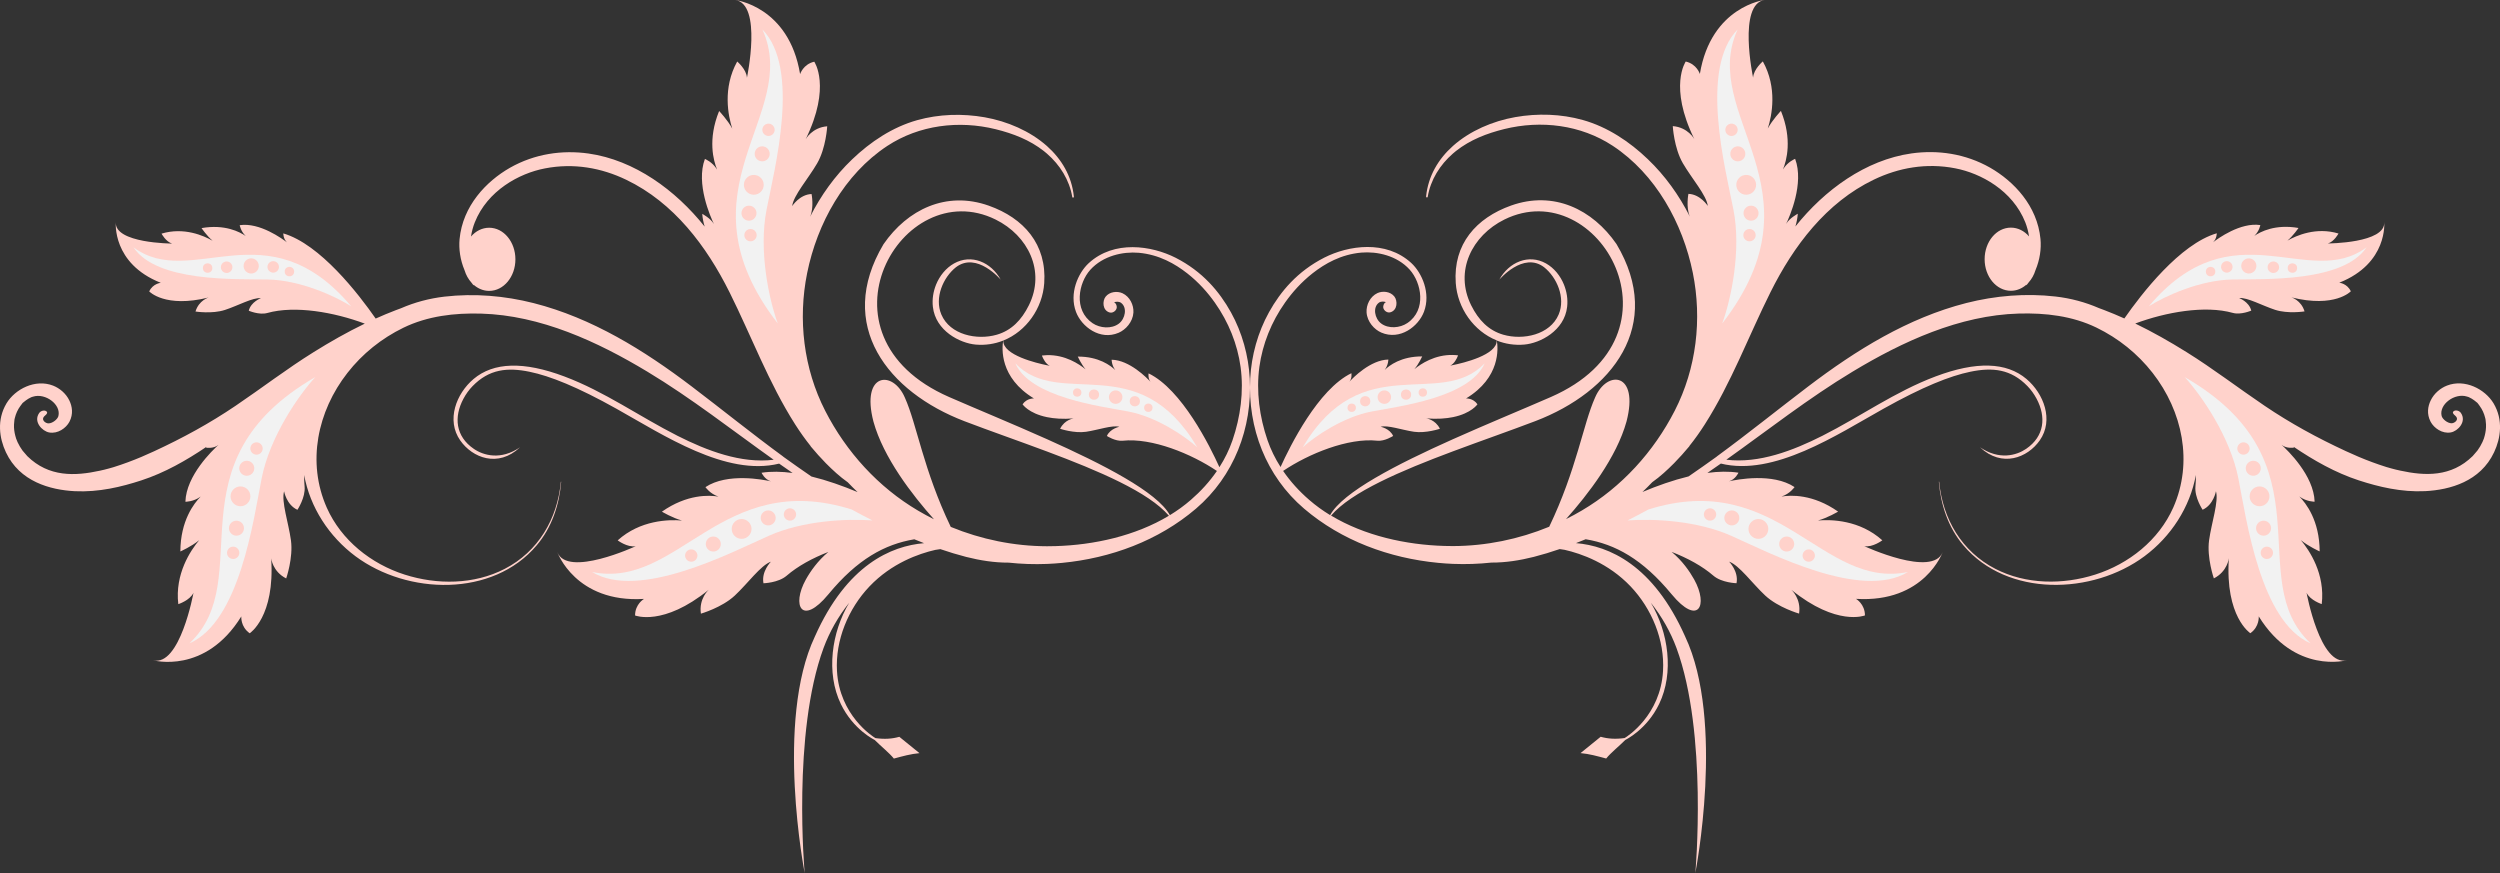 <?xml version="1.0" encoding="utf-8"?>
<!-- Generator: Adobe Illustrator 16.0.0, SVG Export Plug-In . SVG Version: 6.00 Build 0)  -->
<!DOCTYPE svg PUBLIC "-//W3C//DTD SVG 1.1//EN" "http://www.w3.org/Graphics/SVG/1.1/DTD/svg11.dtd">
<svg version="1.1" id="Laag_1" xmlns="http://www.w3.org/2000/svg" xmlns:xlink="http://www.w3.org/1999/xlink" x="0px" y="0px"
	 width="204.095px" height="71.272px" viewBox="0 0 204.095 71.272" style="enable-background:new 0 0 204.095 71.272;"
	 xml:space="preserve">
<rect x="0" y="0" width="204.095" height="71.272" fill="#333333" stroke="none"/>
<style type="text/css">
<![CDATA[
	.swirl-flower-2-stroke{fill:#FFD2CB;}
	.swirl-flower-2-fill{fill:#F2F2F2;}
]]>
</style>
<g>
	<g>
		<path class="swirl-flower-2-stroke" d="M106.459,41.521c3.063,2.616,6.957,4.045,10.947,4.429c0.404,0.039,0.809,0.067,1.213,0.084
			c1.049,0.042,2.096,0.007,3.133-0.105c1.166,0.006,2.332-0.181,3.463-0.466c0.713-0.183,1.417-0.397,2.114-0.637
			c0.138,0.018,0.272,0.038,0.409,0.062c1.348,0.309,3.569,1.082,5.379,2.984c1.727,1.817,2.795,4.384,2.649,6.908
			c-0.206,3.615-2.915,5.347-3.136,5.473c-0.736,0.104-1.363,0.063-1.954-0.105c-0.547,0.451-1.098,0.883-1.645,1.334
			c0.724,0.066,1.376,0.25,2.093,0.443c0.373-0.465,1.069-1.02,1.568-1.521c0,0,1.742-0.828,2.756-2.929
			c1.234-2.557,0.756-5.87-0.676-8.266c0.898,1.125,1.608,2.384,2.088,3.682c2.576,6.979,1.543,18.381,1.543,18.381
			s2.438-12.398-0.834-19.312c-2.607-5.862-6.237-7.396-8.912-7.62c0.267-0.104,0.532-0.209,0.796-0.317
			c2.413,0.406,4.643,1.619,7.014,4.491c2.169,2.625,3.026,0.93,1.841-1.208c-0.381-0.682-0.98-1.534-1.822-2.234l-0.021-0.018
			c1.313,0.512,2.5,1.158,3.413,1.944c0.68,0.584,1.888,0.615,1.888,0.615c0.188-0.964-0.605-1.761-0.605-1.761
			c0.825,0.289,1.889,1.777,2.945,2.764c1.058,0.987,2.768,1.478,2.768,1.478c0.183-1.234-0.636-1.949-0.636-1.949
			c3.723,3.021,6.012,2.097,6.012,2.097c0.001-0.932-0.73-1.352-0.73-1.352c5.604,0.342,7.079-3.821,7.079-3.821
			c-0.812,2.113-6.401-0.481-6.401-0.481c0.679,0.119,1.471-0.478,1.471-0.478c-1.847-1.659-4.158-1.711-5.252-1.619
			c0.773-0.207,1.641-0.724,1.641-0.724c-2.063-1.445-3.865-1.356-4.621-1.229c0.701-0.231,1.066-0.774,1.066-0.774
			c-1.789-1.188-4.729-0.61-5.346-0.472c0.522-0.155,0.768-0.702,0.768-0.702c-0.785-0.121-1.645-0.103-2.537,0.018
			c0.369-0.252,0.734-0.506,1.099-0.763c4.332,1.067,9.457-2.339,13.28-4.479c3.19-1.783,5.415-2.674,7.103-3.021
			c1.802-0.37,3.298-0.214,4.647,1.176c0.291,0.3,0.538,0.644,0.745,1.03c0.79,1.481,0.653,3.064-0.852,4.092
			c-0.792,0.542-2.206,0.937-3.767-0.13c1.788,1.688,3.885,0.864,4.881-0.563c1.158-1.66,0.32-3.824-1.092-5.015
			c-1.627-1.372-4.084-1.46-7.421-0.202c-3.292,1.237-6.101,3.258-9.229,4.841c-2.4,1.213-5.195,2.284-7.849,1.955
			c3.413-2.427,6.715-5.026,10.308-7.188c4.08-2.459,8.731-4.606,13.573-4.743c2.173-0.061,4.364,0.191,6.343,1.15
			c1.786,0.869,3.354,2.124,4.578,3.695c2.441,3.124,3.328,7.292,1.682,11c-1.184,2.657-3.617,4.59-6.362,5.463
			c-2.64,0.844-5.663,0.821-8.161-0.469c-2.736-1.408-4.299-4.073-4.584-7.101c0-0.021-0.027-0.021-0.027-0.005
			c0.154,1.882,0.768,3.729,1.995,5.181c3.599,4.27,10.558,4.046,14.792,0.899c2.17-1.613,3.715-3.999,4.197-6.636
			c0.005,0.322-0.008,0.638-0.037,0.943c-0.084,0.892,0.587,1.897,0.587,1.897c0.895-0.403,1.089-1.511,1.089-1.511
			c0.239,0.841-0.363,2.568-0.561,4c-0.197,1.433,0.389,3.114,0.389,3.114c1.114-0.564,1.226-1.645,1.226-1.645
			c-0.321,4.784,1.753,6.121,1.753,6.121c0.762-0.536,0.685-1.375,0.685-1.375c2.95,4.774,7.204,3.579,7.204,3.579
			c-2.195,0.557-3.299-5.507-3.299-5.507c0.294,0.623,1.238,0.926,1.238,0.926c0.291-2.466-1-4.383-1.705-5.224
			c0.617,0.513,1.537,0.923,1.537,0.923c-0.008-2.518-1.119-3.94-1.66-4.484c0.595,0.438,1.248,0.425,1.248,0.425
			c-0.061-2.146-2.227-4.216-2.697-4.641c0.429,0.337,1.017,0.223,1.017,0.223l-0.032-0.062c1.649,1.113,3.399,2.111,5.313,2.737
			c1.627,0.53,3.476,0.977,5.432,0.881c2.015-0.106,4.495-0.783,5.618-3.172c0.545-1.155,0.758-2.647-0.041-3.994
			c-0.705-1.173-2.355-2.017-3.805-1.452c-0.521,0.203-1.055,0.629-1.336,1.227c-0.221,0.464-0.336,1.08,0,1.725
			c0.279,0.523,0.952,0.998,1.65,0.872c0.567-0.098,1.316-0.876,0.822-1.591c-0.133-0.195-0.438-0.258-0.582-0.146
			c-0.14,0.104-0.049,0.233,0.113,0.365c0.382,0.323-0.059,0.633-0.298,0.625c-0.332-0.005-0.733-0.334-0.804-0.593
			c-0.236-0.942,1.061-1.903,2.064-1.589c0.057,0.017,0.09,0.026,0.119,0.035c0.021,0.01,0.036,0.018,0.07,0.033
			c0.143,0.064,0.274,0.146,0.397,0.236c0.334,0.26,0.224,0.148,0.457,0.467c0.208,0.282,0.361,0.619,0.442,0.957
			c0.013,0.052,0.02,0.08,0.027,0.11c0.004,0.026,0.008,0.056,0.015,0.106c0.013,0.112,0.026,0.219,0.03,0.329
			c0.014,0.315-0.029,0.629-0.105,0.923c-0.025,0.085-0.063,0.21-0.066,0.228c-0.041,0.101-0.078,0.198-0.121,0.295
			c-0.114,0.241-0.25,0.478-0.41,0.694c-0.051,0.067-0.374,0.426-0.384,0.446c-1.756,1.726-3.901,1.628-5.911,1.189
			c-0.26-0.056-0.511-0.115-0.754-0.185c-0.119-0.033-0.231-0.064-0.347-0.099c-0.015-0.004-0.025-0.008-0.045-0.013
			c-0.394-0.127-0.774-0.251-1.143-0.391c-0.757-0.279-1.468-0.583-2.149-0.9c-2.344-1.085-4.537-2.282-6.65-3.712
			c-2.135-1.443-4.186-3.02-6.373-4.381c-1.35-0.842-2.742-1.633-4.178-2.328c2.498-0.934,5.699-1.503,7.963-0.868
			c0.66,0.185,1.51-0.187,1.51-0.187c-0.184-0.729-0.992-1.024-0.992-1.024c0.667-0.067,1.889,0.62,2.941,0.962
			s2.399,0.128,2.399,0.128c-0.274-0.917-1.073-1.146-1.073-1.146c3.563,0.888,4.852-0.496,4.852-0.496
			c-0.303-0.646-0.945-0.701-0.945-0.701c3.998-1.58,3.672-4.948,3.672-4.948c0.122,1.729-4.599,1.743-4.599,1.743
			c0.509-0.138,0.866-0.81,0.866-0.81c-1.82-0.551-3.439,0.162-4.169,0.581c0.47-0.396,0.903-1.034,0.903-1.034
			c-1.9-0.334-3.123,0.313-3.605,0.646c0.41-0.389,0.488-0.883,0.488-0.883c-1.626-0.244-3.479,1.11-3.861,1.406
			c0.311-0.277,0.305-0.736,0.305-0.736c-3.006,0.877-6.143,4.941-7.544,6.953c-0.542-0.244-1.091-0.473-1.647-0.686
			c-0.137-0.053-0.276-0.104-0.417-0.155c-1.122-0.487-2.31-0.807-3.556-0.95c-2.428-0.279-4.914-0.071-7.283,0.531
			c-4.774,1.22-8.998,3.844-12.887,6.796c-2.503,1.901-4.949,3.879-7.484,5.734l0.006,0.003c-0.612,0.441-1.682,1.198-2.307,1.622
			c-1.262,0.306-2.551,0.762-3.766,1.271c0.272-0.258,0.539-0.524,0.798-0.797c0.65-0.457,1.247-1.012,1.787-1.556
			c0.39-0.394,0.886-0.945,1.251-1.389l-0.01-0.006c0.455-0.567,0.875-1.16,1.266-1.774c2.169-3.405,3.566-7.194,5.361-10.789
			c1.879-3.771,4.543-7.318,8.438-9.188c2.012-0.966,4.276-1.386,6.645-0.924c2.09,0.403,4.68,1.806,5.717,4.407
			c0.139,0.354,0.246,0.742,0.307,1.152c-0.385-0.444-0.908-0.717-1.483-0.717c-1.184,0-2.143,1.152-2.143,2.579
			c0,1.423,0.959,2.577,2.143,2.577c0.478,0,0.917-0.188,1.274-0.505l-0.008,0.065c0.063-0.077,0.123-0.156,0.18-0.236
			c0.252-0.276,0.446-0.623,0.566-1.016l0,0l0.001-0.001c0.353-0.839,0.478-1.733,0.404-2.532c-0.259-2.717-2.181-4.718-4.108-5.823
			c-2.031-1.154-4.284-1.466-6.419-1.167c-3.763,0.533-7.114,2.996-9.481,5.965c0.103-0.35,0.171-0.693,0.195-1.039
			c0,0-0.685,0.357-0.953,0.832c0.273-0.57,1.493-3.307,0.735-5.316c0,0-0.61,0.236-0.993,0.866
			c0.293-0.708,0.782-2.446-0.166-4.778c0,0-0.697,0.729-1.072,1.437c0.334-1.045,0.801-3.31-0.404-5.479
			c0,0-0.76,0.639-0.795,1.326c0,0-1.28-6.028,0.961-6.347c0,0-4.389,0.509-5.307,6.046c0,0-0.246-0.806-1.153-1.014
			c0,0-1.413,2.024,0.7,6.329c0,0-0.514-0.957-1.758-1.056c0,0,0.096,1.777,0.821,3.027s1.94,2.62,2.037,3.488
			c0,0-0.601-0.951-1.581-0.984c0,0-0.217,1.072,0.119,1.858c-0.877-1.743-2.025-3.344-3.43-4.687
			c-1.495-1.436-3.295-2.635-5.309-3.201c-1.785-0.499-3.692-0.557-5.514-0.236c-1.842,0.324-3.701,1.119-5.086,2.352
			c-1.188,1.061-2.025,2.443-2.197,4.137c-0.009,0.076,0.119,0.102,0.133,0.023c0.236-1.397,1.001-2.617,2.064-3.541
			c0.08-0.07,0.163-0.139,0.246-0.205c1.167-0.92,2.514-1.435,3.939-1.79c3.004-0.744,6.25-0.348,8.856,1.366
			c3.507,2.311,5.721,6.328,6.54,10.379c0.764,3.787,0.293,7.795-1.477,11.248c-1.719,3.355-4.33,6.231-7.585,8.148
			c-0.422,0.249-0.853,0.483-1.292,0.701c1.789-2.002,4.133-5.041,4.941-7.972c1.045-4.015-1.593-4.24-2.568-1.952
			c-0.988,2.209-1.498,5.858-3.744,10.548c-2.486,1.023-5.169,1.572-7.857,1.579c-0.232,0.001-0.465-0.003-0.697-0.011
			c-3.123-0.089-6.506-0.825-9.254-2.479c1.644-1.927,5.704-3.657,9.951-5.245c2.308-0.863,4.67-1.684,6.732-2.47
			c6.239-2.382,10.563-7.824,6.617-14.452c-1.951-2.828-5.124-4.381-8.6-3.145c-2.85,1.014-4.743,3.148-4.522,6.326
			c0.142,2.049,1.459,3.928,3.341,4.682c0.058,1.192-2.75,1.852-3.568,2.018c-0.141,0.029-0.222,0.043-0.222,0.043
			c0.081-0.037,0.155-0.092,0.222-0.154c0.277-0.265,0.416-0.683,0.416-0.683c-0.141-0.019-0.279-0.028-0.416-0.032
			c-1.477-0.037-2.621,0.725-3.149,1.159c0.354-0.415,0.638-1.04,0.638-1.04c-1.713-0.011-2.689,0.736-3.061,1.102
			c0.301-0.401,0.296-0.847,0.296-0.847c-1.46,0.028-2.883,1.489-3.175,1.806c0.233-0.289,0.158-0.69,0.158-0.69
			c-2.711,1.313-5.002,5.933-5.782,7.657c-0.438-0.686-0.8-1.42-1.068-2.197c-0.652-1.905-0.933-3.98-0.66-5.983
			c0.255-1.854,0.977-3.665,2.098-5.248c0.593-0.839,1.322-1.661,2.255-2.395c0.999-0.78,2.299-1.53,3.967-1.681
			c1.287-0.109,2.905,0.238,3.948,1.389c0.962,1.067,1.401,3.28-0.186,4.361c-0.606,0.411-1.548,0.488-2.146,0.033
			c-0.531-0.404-0.697-1.317-0.176-1.697c0.162-0.116,0.397-0.105,0.566-0.045c-0.145,0.079-0.191,0.203-0.215,0.352
			c-0.039,0.276,0.285,0.558,0.568,0.484c0.614-0.168,0.607-0.949,0.344-1.287c-0.336-0.43-0.965-0.474-1.377-0.289
			c-0.611,0.283-0.934,0.969-0.896,1.584c0.053,0.768,0.629,1.395,1.201,1.643c1.523,0.658,3.03-0.493,3.486-1.699
			c0.569-1.513-0.162-3.174-1.039-3.982c-2.068-1.898-5.124-1.438-7.098-0.438c-2.197,1.12-3.574,2.764-4.514,4.455
			c-0.918,1.654-1.434,3.537-1.534,5.395C101.85,34.936,103.355,38.869,106.459,41.521z M194.872,38.149
			C194.936,38.168,194.936,38.169,194.872,38.149L194.872,38.149z M112.437,35.978c0.606,0.064,1.296-0.387,1.296-0.387
			c-0.27-0.611-1.021-0.75-1.021-0.75c0.573-0.158,1.746,0.263,2.718,0.407c0.975,0.143,2.122-0.245,2.122-0.245
			c-0.377-0.762-1.111-0.845-1.111-0.845c0.893,0.069,1.609,0.013,2.18-0.104c1.51-0.311,1.996-1.049,1.996-1.049
			c-0.359-0.521-0.932-0.475-0.932-0.475c2.822-1.707,2.621-4.104,2.514-4.726c0.681,0.271,1.436,0.396,2.236,0.327
			c1.295-0.111,3.277-1.121,3.504-3.08c0.072-0.631-0.038-1.26-0.259-1.811c-0.288-0.717-0.806-1.363-1.466-1.733
			c-1.417-0.796-3.031-0.108-3.815,1.328c0,0,1.952-2.317,3.655-1.022c1.039,0.824,1.774,2.488,1.193,3.861
			c-0.708,1.666-2.909,2.115-4.518,1.652c-1.201-0.346-2.025-1.195-2.625-2.402c-1.385-2.787,0.063-5.695,2.717-7.004
			c7.655-3.77,15.303,9.462,3.783,14.494c-2.287,0.998-5.18,2.187-7.984,3.44c-4.614,2.064-8.99,4.311-10.032,6.199
			c-0.604-0.369-1.179-0.784-1.711-1.247c-0.804-0.694-1.526-1.486-2.126-2.36C106.842,37.038,110.059,35.727,112.437,35.978z"/>
		<path class="swirl-flower-2-fill" d="M121.207,29.661c-1.23,2.783-6.897,3.495-9.205,3.929c-2.307,0.433-4.615,1.998-5.648,2.926
			C111.17,28.349,117.568,33.469,121.207,29.661z"/>
		<g>
			<circle class="swirl-flower-2-stroke" cx="113.015" cy="32.421" r="0.55"/>
			<circle class="swirl-flower-2-stroke" cx="114.786" cy="32.215" r="0.417"/>
			<circle class="swirl-flower-2-stroke" cx="111.452" cy="32.756" r="0.416"/>
			<circle class="swirl-flower-2-stroke" cx="116.156" cy="32.045" r="0.343"/>
			<circle class="swirl-flower-2-stroke" cx="110.35" cy="33.288" r="0.342"/>
		</g>
		<path class="swirl-flower-2-fill" d="M188.632,52.522c-4.104-1.771-5.229-10.089-5.898-13.474c-0.668-3.384-2.999-6.755-4.378-8.262
			C190.424,37.753,182.986,47.226,188.632,52.522z"/>
		<g>
			<circle class="swirl-flower-2-stroke" cx="184.465" cy="40.52" r="0.809"/>
			<circle class="swirl-flower-2-stroke" cx="184.792" cy="43.12" r="0.613"/>
			<circle class="swirl-flower-2-stroke" cx="183.952" cy="38.228" r="0.613"/>
			<circle class="swirl-flower-2-stroke" cx="185.061" cy="45.131" r="0.503"/>
			<circle class="swirl-flower-2-stroke" cx="183.154" cy="36.615" r="0.503"/>
		</g>
		<path class="swirl-flower-2-fill" d="M193.201,20.188c-1.889,2.855-8.313,2.582-10.955,2.629s-5.498,1.35-6.82,2.187
			C182.307,16.845,188.446,23.729,193.201,20.188z"/>
		<g>
			<circle class="swirl-flower-2-stroke" cx="183.589" cy="21.711" r="0.619"/>
			<circle class="swirl-flower-2-stroke" cx="185.593" cy="21.815" r="0.47"/>
			<circle class="swirl-flower-2-stroke" cx="181.792" cy="21.789" r="0.469"/>
			<circle class="swirl-flower-2-stroke" cx="187.147" cy="21.884" r="0.385"/>
			<circle class="swirl-flower-2-stroke" cx="180.468" cy="22.172" r="0.385"/>
		</g>
		<path class="swirl-flower-2-fill" d="M155.761,46.696c-3.814,2.334-11.26-1.543-14.411-2.948c-2.782-1.241-6.305-1.416-8.485-1.262
			c0.577-0.286,1.147-0.585,1.712-0.896C145.223,38.258,148.703,48.147,155.761,46.696z"/>
		<g>
			<circle class="swirl-flower-2-stroke" cx="143.551" cy="43.182" r="0.809"/>
			<circle class="swirl-flower-2-stroke" cx="145.863" cy="44.414" r="0.613"/>
			<circle class="swirl-flower-2-stroke" cx="141.382" cy="42.281" r="0.612"/>
			<circle class="swirl-flower-2-stroke" cx="147.662" cy="45.354" r="0.503"/>
			<circle class="swirl-flower-2-stroke" cx="139.604" cy="42.001" r="0.503"/>
		</g>
		<path class="swirl-flower-2-fill" d="M141.857,2.403c-3.213,7.043,7.262,12.984-1.26,24.009c0.704-1.917,1.581-5.921,0.916-9.305
			C140.847,13.723,138.73,5.599,141.857,2.403z"/>
		<g>
			<circle class="swirl-flower-2-stroke" cx="142.557" cy="15.089" r="0.809"/>
			<circle class="swirl-flower-2-stroke" cx="141.872" cy="12.559" r="0.613"/>
			<circle class="swirl-flower-2-stroke" cx="142.951" cy="17.404" r="0.613"/>
			<circle class="swirl-flower-2-stroke" cx="141.356" cy="10.597" r="0.504"/>
			<circle class="swirl-flower-2-stroke" cx="142.826" cy="19.198" r="0.503"/>
		</g>
	</g>
	<g>
		<path class="swirl-flower-2-stroke" d="M0.485,36.928c1.123,2.389,3.604,3.065,5.619,3.172c1.957,0.096,3.805-0.351,5.431-0.881
			c1.914-0.626,3.664-1.624,5.313-2.736l-0.032,0.062c0,0,0.588,0.114,1.018-0.224c-0.47,0.425-2.637,2.494-2.698,4.641
			c0,0,0.654,0.014,1.248-0.425c-0.54,0.544-1.652,1.967-1.66,4.484c0,0,0.922-0.41,1.537-0.923
			c-0.706,0.841-1.996,2.758-1.705,5.224c0,0,0.945-0.303,1.239-0.926c0,0-1.104,6.063-3.298,5.507c0,0,4.252,1.195,7.203-3.579
			c0,0-0.077,0.839,0.685,1.375c0,0,2.074-1.337,1.753-6.121c0,0,0.112,1.08,1.226,1.645c0,0,0.585-1.682,0.388-3.114
			c-0.196-1.432-0.799-3.159-0.56-4c0,0,0.194,1.107,1.089,1.511c0,0,0.671-1.006,0.586-1.897c-0.029-0.306-0.042-0.621-0.037-0.943
			c0.482,2.637,2.027,5.022,4.197,6.636c4.234,3.146,11.193,3.37,14.791-0.899c1.229-1.451,1.843-3.299,1.996-5.181
			c0-0.017-0.027-0.017-0.027,0.005c-0.286,3.027-1.849,5.692-4.585,7.101c-2.496,1.29-5.52,1.313-8.161,0.469
			c-2.744-0.873-5.179-2.806-6.362-5.463c-1.646-3.708-0.76-7.876,1.682-11c1.224-1.571,2.793-2.826,4.578-3.695
			c1.979-0.959,4.17-1.211,6.342-1.15c4.842,0.137,9.494,2.284,13.574,4.743c3.592,2.161,6.893,4.761,10.307,7.188
			c-2.652,0.329-5.449-0.741-7.848-1.954c-3.129-1.584-5.938-3.604-9.229-4.842c-3.338-1.258-5.795-1.17-7.422,0.202
			c-1.412,1.19-2.251,3.354-1.092,5.015c0.996,1.427,3.094,2.251,4.881,0.563c-1.56,1.066-2.974,0.672-3.766,0.13
			c-1.508-1.027-1.644-2.61-0.853-4.092c0.206-0.387,0.454-0.73,0.745-1.03c1.35-1.39,2.845-1.546,4.646-1.176
			c1.688,0.347,3.912,1.237,7.104,3.021c3.822,2.14,8.947,5.546,13.279,4.479c0.365,0.257,0.73,0.511,1.098,0.763
			c-0.893-0.12-1.75-0.139-2.535-0.018c0,0,0.246,0.547,0.768,0.702c-0.617-0.139-3.559-0.716-5.348,0.472
			c0,0,0.367,0.543,1.067,0.774c-0.755-0.127-2.559-0.216-4.62,1.229c0,0,0.865,0.517,1.639,0.724
			c-1.092-0.092-3.402-0.04-5.25,1.619c0,0,0.793,0.597,1.471,0.478c0,0-5.59,2.595-6.4,0.481c0,0,1.475,4.163,7.077,3.821
			c0,0-0.729,0.42-0.729,1.352c0,0,2.289,0.924,6.012-2.097c0,0-0.818,0.715-0.637,1.949c0,0,1.711-0.49,2.768-1.478
			c1.057-0.986,2.121-2.475,2.945-2.764c0,0-0.793,0.797-0.605,1.761c0,0,1.209-0.031,1.889-0.615
			c0.912-0.786,2.099-1.433,3.412-1.944l-0.021,0.018c-0.84,0.7-1.441,1.553-1.82,2.234c-1.187,2.138-0.328,3.833,1.84,1.208
			c2.371-2.872,4.602-4.085,7.014-4.491c0.266,0.108,0.529,0.214,0.796,0.317c-2.674,0.224-6.304,1.758-8.913,7.62
			c-3.27,6.913-0.833,19.312-0.833,19.312s-1.032-11.401,1.544-18.381c0.479-1.298,1.188-2.557,2.088-3.682
			c-1.434,2.396-1.91,5.709-0.678,8.266c1.016,2.101,2.758,2.929,2.758,2.929c0.498,0.501,1.195,1.056,1.568,1.521
			c0.717-0.193,1.369-0.377,2.092-0.443c-0.547-0.451-1.098-0.883-1.645-1.334c-0.59,0.168-1.216,0.21-1.952,0.105
			c-0.221-0.126-2.931-1.857-3.138-5.473c-0.145-2.524,0.924-5.091,2.651-6.908c1.808-1.902,4.03-2.676,5.378-2.984
			c0.135-0.023,0.271-0.044,0.408-0.062c0.697,0.239,1.403,0.454,2.114,0.637c1.132,0.285,2.297,0.472,3.464,0.466
			c1.036,0.112,2.083,0.147,3.133,0.105c0.404-0.017,0.809-0.045,1.213-0.084c3.99-0.384,7.883-1.813,10.947-4.429
			c3.102-2.652,4.609-6.585,4.389-10.63c-0.101-1.857-0.616-3.74-1.533-5.395c-0.939-1.691-2.317-3.335-4.514-4.455
			c-1.975-1-5.031-1.461-7.098,0.438c-0.877,0.809-1.609,2.47-1.039,3.982c0.455,1.206,1.963,2.357,3.486,1.699
			c0.572-0.248,1.148-0.875,1.201-1.643c0.037-0.615-0.286-1.301-0.896-1.584c-0.412-0.185-1.042-0.141-1.378,0.289
			c-0.263,0.338-0.271,1.119,0.344,1.287c0.284,0.073,0.608-0.208,0.569-0.484c-0.023-0.148-0.071-0.272-0.217-0.352
			c0.17-0.061,0.406-0.071,0.568,0.045c0.521,0.38,0.354,1.293-0.177,1.697c-0.598,0.455-1.538,0.378-2.146-0.033
			c-1.586-1.081-1.147-3.294-0.186-4.361c1.043-1.15,2.662-1.498,3.949-1.389c1.668,0.15,2.967,0.9,3.966,1.681
			c0.933,0.733,1.662,1.556,2.255,2.395c1.121,1.583,1.844,3.394,2.098,5.248c0.273,2.003-0.008,4.078-0.66,5.983
			c-0.268,0.777-0.629,1.512-1.068,2.197c-0.779-1.725-3.07-6.344-5.781-7.657c0,0-0.074,0.401,0.157,0.69
			c-0.292-0.316-1.713-1.777-3.175-1.806c0,0-0.004,0.445,0.297,0.847c-0.372-0.365-1.348-1.112-3.061-1.102
			c0,0,0.283,0.625,0.637,1.04c-0.527-0.435-1.672-1.196-3.148-1.159c-0.137,0.004-0.275,0.014-0.417,0.032
			c0,0,0.14,0.418,0.417,0.683c0.065,0.063,0.141,0.117,0.223,0.154c0,0-0.083-0.014-0.223-0.043
			c-0.819-0.166-3.627-0.825-3.568-2.018c1.881-0.754,3.199-2.633,3.34-4.682c0.221-3.178-1.672-5.313-4.521-6.326
			c-3.478-1.236-6.651,0.316-8.601,3.145c-3.945,6.628,0.377,12.069,6.617,14.452c2.062,0.787,4.424,1.607,6.732,2.47
			c4.248,1.588,8.307,3.318,9.951,5.245c-2.749,1.653-6.132,2.39-9.254,2.479c-0.232,0.008-0.465,0.012-0.697,0.011
			c-2.688-0.007-5.372-0.556-7.857-1.579c-2.246-4.689-2.756-8.338-3.744-10.548c-0.977-2.288-3.613-2.063-2.568,1.952
			c0.809,2.931,3.152,5.97,4.94,7.972c-0.438-0.218-0.87-0.452-1.292-0.701c-3.255-1.917-5.865-4.793-7.584-8.148
			c-1.77-3.453-2.242-7.461-1.477-11.248c0.818-4.051,3.033-8.068,6.539-10.379c2.606-1.714,5.854-2.11,8.857-1.366
			c1.426,0.355,2.771,0.87,3.938,1.79c0.083,0.066,0.166,0.135,0.247,0.205c1.063,0.924,1.828,2.144,2.064,3.541
			c0.014,0.078,0.141,0.053,0.132-0.023c-0.171-1.693-1.009-3.076-2.196-4.137c-1.385-1.232-3.245-2.027-5.086-2.352
			c-1.822-0.32-3.73-0.263-5.514,0.236c-2.014,0.566-3.814,1.766-5.311,3.201c-1.404,1.343-2.551,2.943-3.43,4.687
			c0.338-0.786,0.121-1.858,0.121-1.858c-0.981,0.033-1.582,0.984-1.582,0.984c0.098-0.868,1.313-2.238,2.037-3.488
			c0.727-1.25,0.822-3.027,0.822-3.027c-1.244,0.099-1.758,1.056-1.758,1.056c2.111-4.305,0.701-6.329,0.701-6.329
			c-0.908,0.208-1.156,1.014-1.156,1.014C64.405,0.509,60.018,0,60.018,0c2.24,0.318,0.961,6.347,0.961,6.347
			c-0.035-0.688-0.795-1.326-0.795-1.326c-1.205,2.17-0.738,4.435-0.404,5.479c-0.375-0.708-1.072-1.437-1.072-1.437
			c-0.949,2.332-0.459,4.07-0.166,4.778c-0.383-0.63-0.994-0.866-0.994-0.866c-0.758,2.01,0.463,4.746,0.736,5.316
			c-0.27-0.475-0.953-0.832-0.953-0.832c0.023,0.346,0.092,0.689,0.196,1.039c-2.368-2.969-5.722-5.432-9.483-5.965
			c-2.135-0.299-4.387,0.013-6.418,1.167c-1.928,1.105-3.851,3.106-4.107,5.823c-0.074,0.799,0.051,1.693,0.404,2.532v0.001
			c0.119,0.393,0.314,0.739,0.565,1.016c0.058,0.08,0.118,0.159,0.181,0.236l-0.008-0.065c0.356,0.317,0.797,0.505,1.275,0.505
			c1.182,0,2.141-1.154,2.141-2.577c0-1.427-0.959-2.579-2.141-2.579c-0.577,0-1.1,0.272-1.485,0.717
			c0.063-0.41,0.169-0.799,0.309-1.152c1.036-2.602,3.626-4.004,5.716-4.407c2.367-0.462,4.633-0.042,6.645,0.924
			c3.895,1.869,6.557,5.417,8.438,9.188c1.793,3.595,3.191,7.384,5.36,10.789c0.392,0.614,0.812,1.207,1.267,1.774l-0.01,0.006
			c0.365,0.443,0.861,0.995,1.25,1.389c0.541,0.544,1.138,1.099,1.788,1.556c0.259,0.272,0.524,0.539,0.798,0.797
			c-1.217-0.51-2.506-0.966-3.766-1.271c-0.625-0.424-1.695-1.181-2.307-1.622l0.006-0.003c-2.535-1.854-4.98-3.833-7.484-5.734
			c-3.889-2.952-8.113-5.576-12.887-6.796c-2.37-0.603-4.855-0.811-7.284-0.531c-1.245,0.144-2.434,0.463-3.556,0.95
			c-0.141,0.052-0.279,0.103-0.417,0.155c-0.556,0.213-1.104,0.441-1.647,0.686c-1.4-2.012-4.537-6.076-7.542-6.953
			c0,0-0.007,0.459,0.305,0.736c-0.383-0.296-2.236-1.65-3.863-1.406c0,0,0.079,0.494,0.489,0.883
			c-0.482-0.334-1.705-0.98-3.605-0.646c0,0,0.434,0.639,0.903,1.034c-0.729-0.419-2.349-1.132-4.169-0.581
			c0,0,0.357,0.672,0.866,0.81c0,0-4.721-0.014-4.598-1.743c0,0-0.328,3.368,3.671,4.948c0,0-0.643,0.055-0.945,0.701
			c0,0,1.289,1.384,4.852,0.496c0,0-0.8,0.229-1.074,1.146c0,0,1.346,0.214,2.4-0.128c1.053-0.342,2.274-1.029,2.94-0.962
			c0,0-0.809,0.296-0.992,1.024c0,0,0.849,0.371,1.509,0.187c2.264-0.635,5.465-0.065,7.963,0.868
			c-1.437,0.695-2.829,1.486-4.178,2.328c-2.186,1.361-4.237,2.938-6.372,4.381c-2.114,1.431-4.308,2.627-6.651,3.712
			c-0.681,0.317-1.392,0.621-2.149,0.9c-0.368,0.14-0.749,0.264-1.144,0.391c-0.018,0.005-0.027,0.008-0.041,0.013
			c-0.117,0.034-0.229,0.065-0.35,0.099c-0.243,0.069-0.494,0.129-0.753,0.185c-2.01,0.438-4.156,0.536-5.912-1.19
			c-0.012-0.022-0.332-0.378-0.383-0.445c-0.16-0.216-0.296-0.453-0.411-0.694c-0.042-0.098-0.081-0.194-0.119-0.295
			c-0.005-0.018-0.042-0.143-0.066-0.228c-0.078-0.295-0.122-0.608-0.107-0.924c0.003-0.109,0.017-0.217,0.03-0.329
			c0.008-0.051,0.011-0.08,0.014-0.106c0.007-0.03,0.016-0.059,0.028-0.11c0.081-0.338,0.234-0.675,0.442-0.957
			c0.234-0.318,0.123-0.207,0.458-0.467c0.122-0.091,0.254-0.172,0.397-0.236c0.035-0.016,0.049-0.023,0.07-0.033
			c0.03-0.009,0.063-0.019,0.119-0.035c1.005-0.314,2.302,0.646,2.065,1.589c-0.069,0.259-0.472,0.588-0.803,0.594
			c-0.24,0.008-0.68-0.302-0.299-0.625c0.164-0.132,0.255-0.261,0.115-0.365c-0.146-0.112-0.449-0.05-0.582,0.146
			C2.7,34.43,3.45,35.207,4.018,35.306c0.698,0.125,1.371-0.349,1.65-0.872c0.335-0.646,0.22-1.262,0-1.726
			c-0.282-0.598-0.815-1.023-1.335-1.227c-1.452-0.564-3.101,0.279-3.805,1.452C-0.272,34.28-0.06,35.772,0.485,36.928z
			 M85.477,35.855c-2.805-1.254-5.698-2.442-7.985-3.44c-11.52-5.032-3.872-18.264,3.784-14.494
			c2.654,1.309,4.101,4.217,2.717,7.004c-0.6,1.207-1.424,2.057-2.624,2.402c-1.61,0.463-3.812,0.014-4.519-1.652
			c-0.58-1.373,0.154-3.037,1.193-3.861c1.703-1.295,3.656,1.022,3.656,1.022c-0.786-1.437-2.4-2.124-3.816-1.328
			c-0.66,0.37-1.178,1.017-1.467,1.733c-0.221,0.551-0.33,1.18-0.258,1.811c0.225,1.959,2.209,2.969,3.505,3.08
			c0.799,0.068,1.554-0.057,2.235-0.327c-0.107,0.622-0.309,3.019,2.514,4.726c0,0-0.571-0.047-0.932,0.475
			c0,0,0.486,0.738,1.996,1.049c0.57,0.117,1.287,0.174,2.18,0.104c0,0-0.734,0.083-1.111,0.845c0,0,1.146,0.387,2.121,0.245
			c0.974-0.144,2.145-0.564,2.719-0.407c0,0-0.753,0.139-1.021,0.75c0,0,0.689,0.451,1.295,0.387
			c2.378-0.251,5.596,1.06,7.688,2.469c-0.6,0.874-1.323,1.666-2.127,2.36c-0.532,0.463-1.105,0.878-1.711,1.247
			C94.466,40.166,90.09,37.92,85.477,35.855z M9.228,38.147C9.158,38.169,9.157,38.169,9.228,38.147L9.228,38.147z"/>
		<path class="swirl-flower-2-fill" d="M82.888,29.661c1.23,2.783,6.899,3.495,9.206,3.929c2.307,0.433,4.615,1.998,5.648,2.926
			C92.926,28.349,86.528,33.469,82.888,29.661z"/>
		<g>
			<circle class="swirl-flower-2-stroke" cx="91.081" cy="32.421" r="0.55"/>
			<circle class="swirl-flower-2-stroke" cx="89.31" cy="32.215" r="0.417"/>
			<circle class="swirl-flower-2-stroke" cx="92.644" cy="32.756" r="0.416"/>
			<circle class="swirl-flower-2-stroke" cx="87.939" cy="32.045" r="0.342"/>
			<circle class="swirl-flower-2-stroke" cx="93.747" cy="33.288" r="0.342"/>
		</g>
		<path class="swirl-flower-2-fill" d="M15.463,52.522c4.106-1.771,5.23-10.089,5.899-13.474c0.667-3.384,2.999-6.755,4.377-8.262
			C13.672,37.753,21.109,47.226,15.463,52.522z"/>
		<g>
			<circle class="swirl-flower-2-stroke" cx="19.631" cy="40.52" r="0.809"/>
			<circle class="swirl-flower-2-stroke" cx="19.304" cy="43.12" r="0.613"/>
			<circle class="swirl-flower-2-stroke" cx="20.145" cy="38.228" r="0.613"/>
			<circle class="swirl-flower-2-stroke" cx="19.036" cy="45.131" r="0.503"/>
			<circle class="swirl-flower-2-stroke" cx="20.941" cy="36.615" r="0.503"/>
		</g>
		<path class="swirl-flower-2-fill" d="M10.895,20.188c1.889,2.855,8.313,2.582,10.955,2.629c2.642,0.047,5.498,1.35,6.82,2.187
			C21.789,16.845,15.65,23.729,10.895,20.188z"/>
		<g>
			<circle class="swirl-flower-2-stroke" cx="20.507" cy="21.711" r="0.62"/>
			<circle class="swirl-flower-2-stroke" cx="18.502" cy="21.815" r="0.47"/>
			<circle class="swirl-flower-2-stroke" cx="22.304" cy="21.789" r="0.469"/>
			<circle class="swirl-flower-2-stroke" cx="16.949" cy="21.884" r="0.385"/>
			<circle class="swirl-flower-2-stroke" cx="23.628" cy="22.172" r="0.385"/>
		</g>
		<path class="swirl-flower-2-fill" d="M48.336,46.696c3.813,2.334,11.258-1.543,14.41-2.948c2.781-1.241,6.305-1.416,8.484-1.262
			c-0.577-0.286-1.146-0.585-1.711-0.896C58.873,38.258,55.393,48.147,48.336,46.696z"/>
		<g>
			<circle class="swirl-flower-2-stroke" cx="60.544" cy="43.182" r="0.809"/>
			<circle class="swirl-flower-2-stroke" cx="58.232" cy="44.414" r="0.613"/>
			<circle class="swirl-flower-2-stroke" cx="62.713" cy="42.281" r="0.612"/>
			<circle class="swirl-flower-2-stroke" cx="56.433" cy="45.354" r="0.503"/>
			<circle class="swirl-flower-2-stroke" cx="64.491" cy="42.001" r="0.503"/>
		</g>
		<path class="swirl-flower-2-fill" d="M62.238,2.403c3.213,7.043-7.262,12.984,1.26,24.009c-0.705-1.917-1.582-5.921-0.916-9.305
			C63.248,13.723,65.365,5.599,62.238,2.403z"/>
		<g>
			<circle class="swirl-flower-2-stroke" cx="61.539" cy="15.089" r="0.809"/>
			<circle class="swirl-flower-2-stroke" cx="62.224" cy="12.559" r="0.613"/>
			<circle class="swirl-flower-2-stroke" cx="61.145" cy="17.404" r="0.613"/>
			<circle class="swirl-flower-2-stroke" cx="62.738" cy="10.597" r="0.503"/>
			<circle class="swirl-flower-2-stroke" cx="61.27" cy="19.198" r="0.503"/>
		</g>
	</g>
</g>
</svg>
